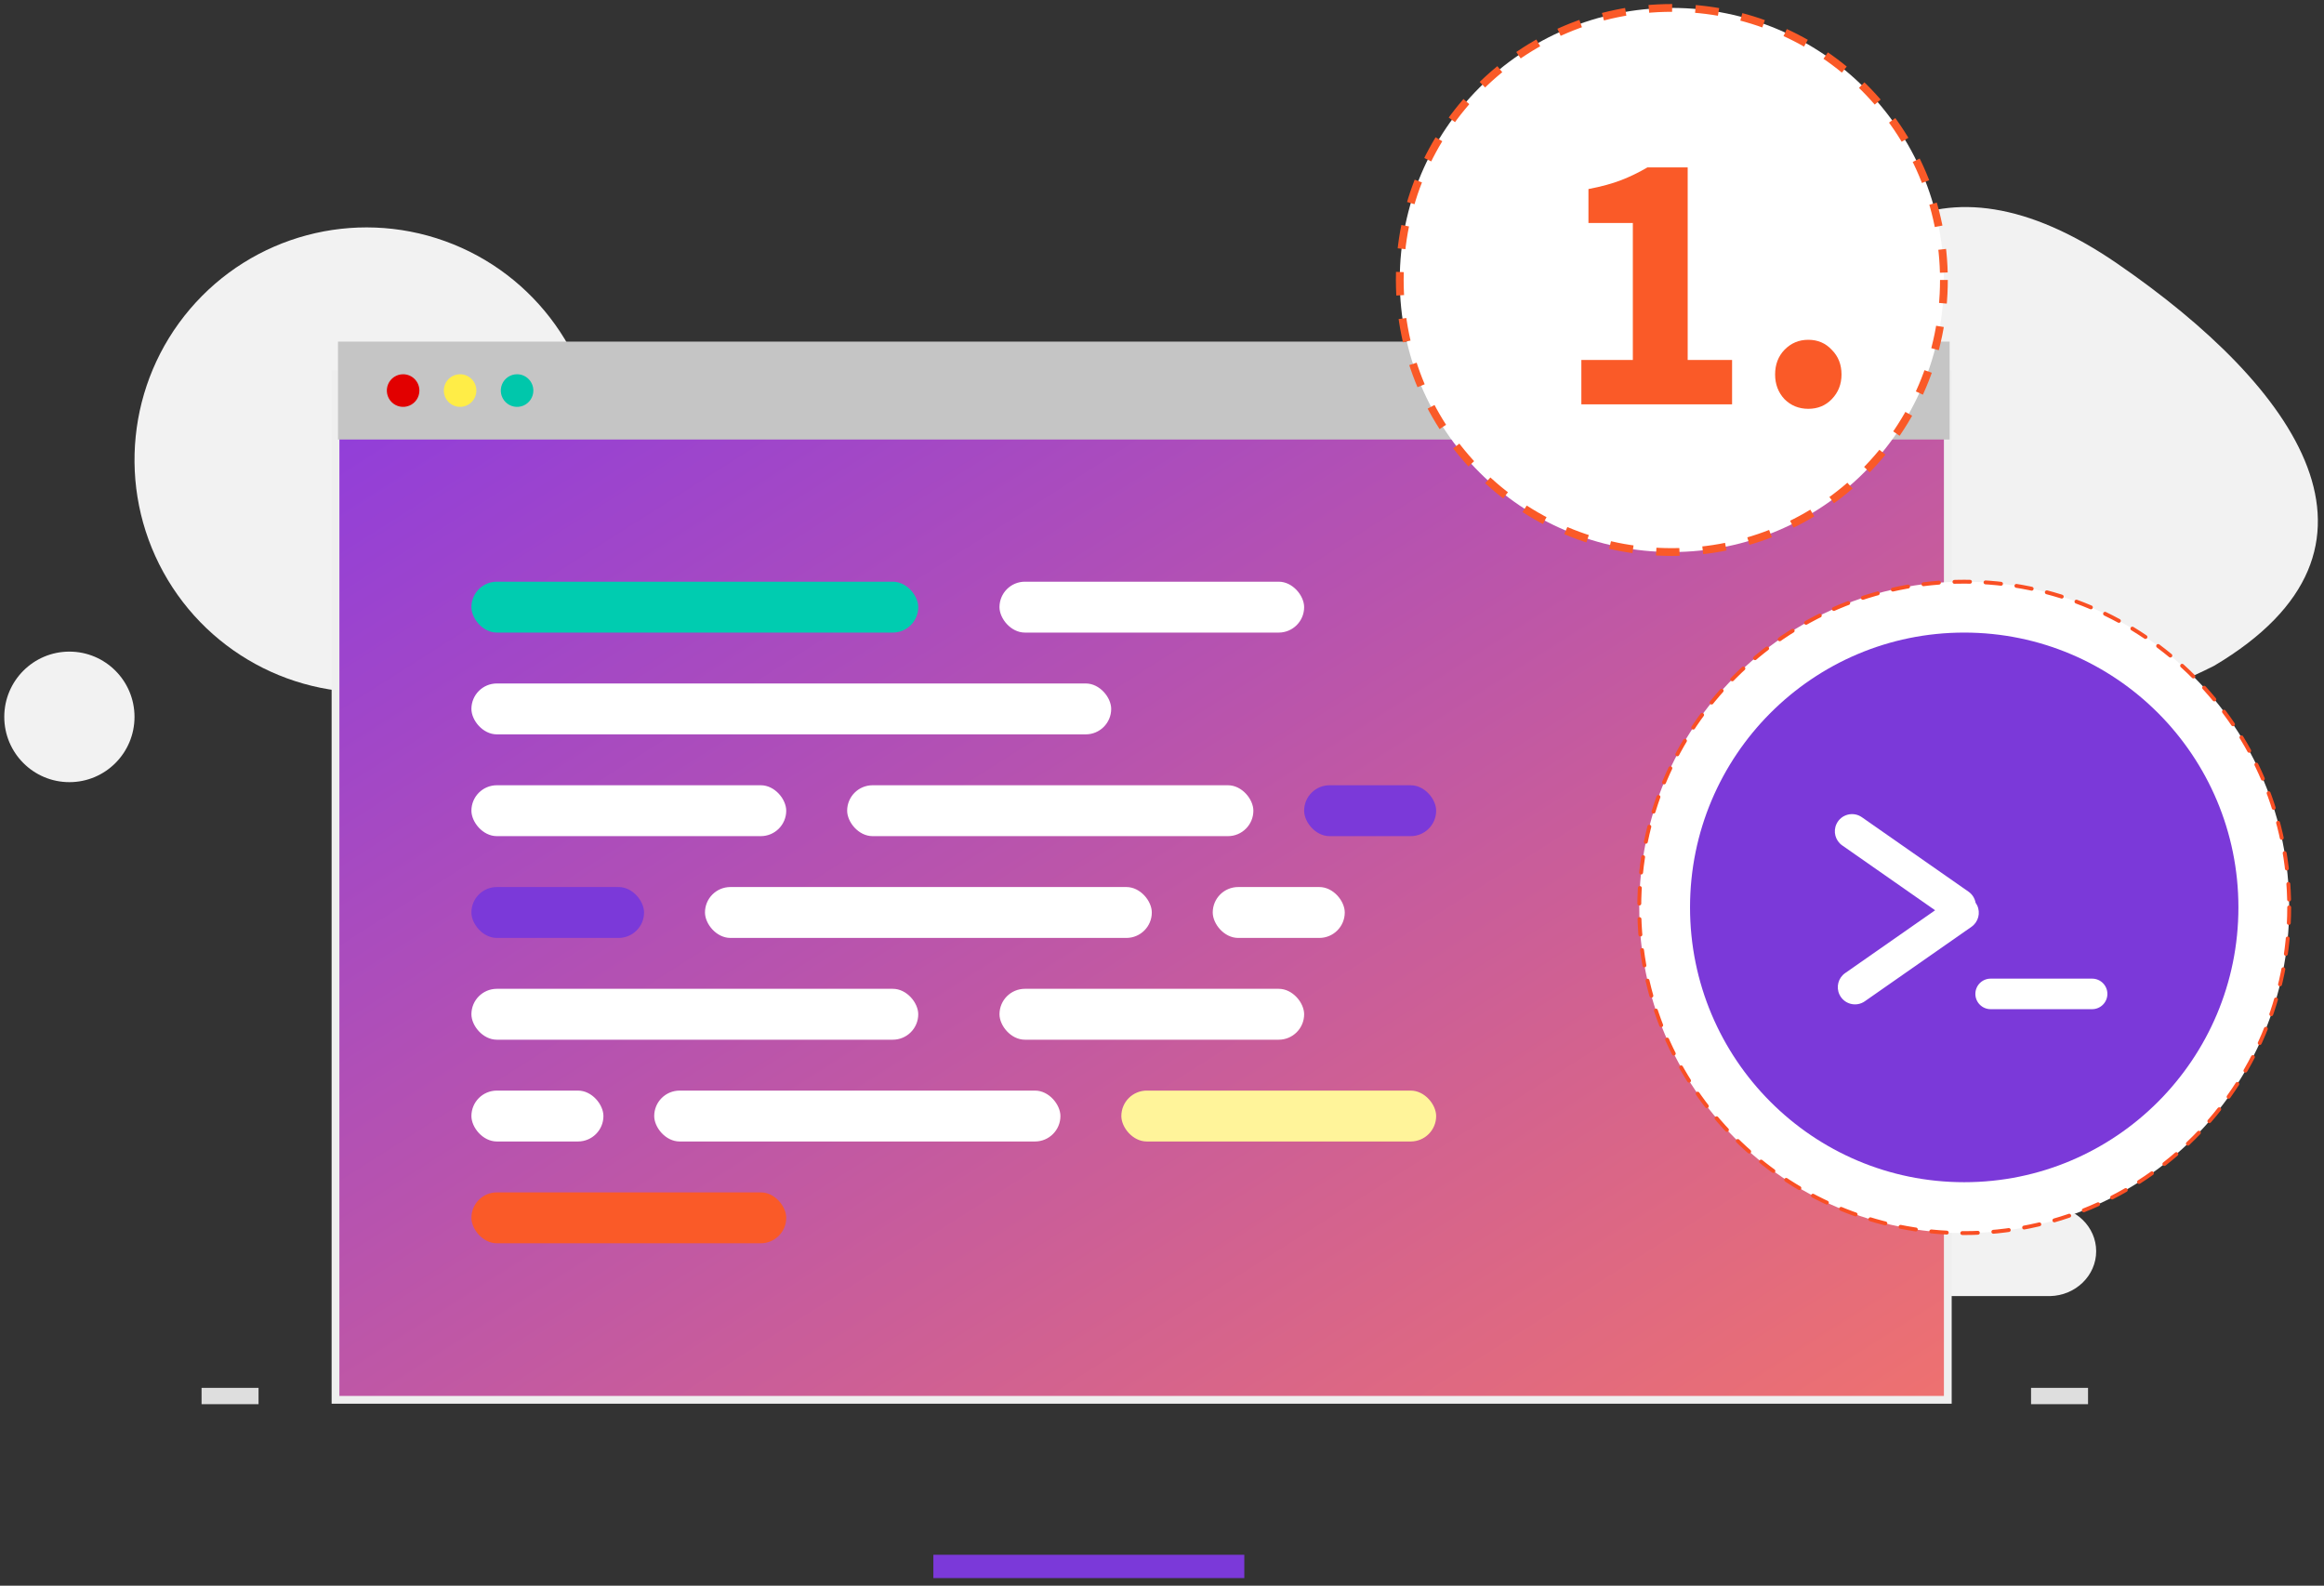 <svg width="299" height="204" viewBox="0 0 299 204" fill="none" xmlns="http://www.w3.org/2000/svg">
<rect x="0" y="0" width="299" height="204" fill="#333333" stroke="none"/>
<path fill-rule="evenodd" clip-rule="evenodd" d="M51.398 60.056C50.848 59.722 50.97 58.678 51.767 58.678H76.998C76.795 46.238 68.928 35.223 57.243 31.018C45.558 26.812 32.495 30.294 24.44 39.763C16.385 49.231 15.02 62.707 21.013 73.603C27.006 84.5 39.104 90.541 51.394 88.773L51.398 60.056Z" fill="#F2F2F2"/>
<path fill-rule="evenodd" clip-rule="evenodd" d="M284.868 85.651C284.868 85.651 253.816 101.642 238.779 93.935C223.741 86.228 222.364 72.76 228.369 51.441C234.375 30.121 249.284 18.013 272.408 33.913C295.533 49.812 310.326 70.546 284.868 85.651Z" fill="#F2F2F2"/>
<path fill-rule="evenodd" clip-rule="evenodd" d="M263.754 155.197H245.601V166.742H263.754C267.055 166.664 269.688 164.102 269.688 160.969C269.688 157.836 267.055 155.275 263.754 155.197Z" fill="#F2F2F2"/>
<rect x="43.166" y="48.147" width="207.433" height="131.939" fill="url(#paint0_linear)" stroke="#EFEFEF"/>
<rect x="43.486" y="43.949" width="207.351" height="12.594" fill="#C5C5C5"/>
<rect x="25.933" y="178.547" width="7.331" height="2.099" fill="#DEDEDE"/>
<rect x="261.31" y="178.547" width="7.331" height="2.099" fill="#DEDEDE"/>
<path fill-rule="evenodd" clip-rule="evenodd" d="M17.306 92.227C17.306 96.864 13.555 100.623 8.928 100.623C4.301 100.623 0.55 96.864 0.55 92.227C0.55 87.59 4.301 83.83 8.928 83.83C13.555 83.83 17.306 87.59 17.306 92.227Z" fill="#F2F2F2"/>
<path fill-rule="evenodd" clip-rule="evenodd" d="M274.924 83.83C274.924 86.149 273.048 88.028 270.735 88.028C268.421 88.028 266.546 86.149 266.546 83.83C266.546 81.512 268.421 79.632 270.735 79.632C273.048 79.632 274.924 81.512 274.924 83.83Z" fill="#F2F2F2"/>
<path fill-rule="evenodd" clip-rule="evenodd" d="M53.959 50.242C53.96 51.091 53.451 51.858 52.668 52.184C51.886 52.51 50.984 52.331 50.385 51.731C49.785 51.131 49.605 50.228 49.929 49.443C50.253 48.658 51.017 48.147 51.864 48.147C53.019 48.148 53.955 49.085 53.959 50.242Z" fill="#E20000"/>
<path fill-rule="evenodd" clip-rule="evenodd" d="M61.289 50.242C61.291 51.091 60.781 51.858 59.999 52.184C59.216 52.51 58.315 52.331 57.715 51.731C57.115 51.131 56.935 50.228 57.259 49.443C57.583 48.658 58.347 48.147 59.195 48.147C60.349 48.148 61.285 49.085 61.289 50.242Z" fill="#FFED47"/>
<path fill-rule="evenodd" clip-rule="evenodd" d="M68.62 50.242C68.621 51.091 68.112 51.858 67.33 52.184C66.547 52.51 65.646 52.331 65.046 51.731C64.446 51.131 64.266 50.228 64.59 49.443C64.914 48.658 65.678 48.147 66.525 48.147C67.68 48.148 68.616 49.085 68.62 50.242Z" fill="#00C7AB"/>
<rect x="60.651" y="74.834" width="57.488" height="6.547" rx="3.273" fill="#00CCB0"/>
<rect x="60.651" y="127.21" width="57.488" height="6.547" rx="3.273" fill="white"/>
<rect x="60.651" y="101.022" width="40.503" height="6.547" rx="3.273" fill="white"/>
<rect x="60.651" y="153.398" width="40.503" height="6.547" rx="3.273" fill="#FA5A28"/>
<rect x="144.269" y="140.304" width="40.503" height="6.547" rx="3.273" fill="#FFF49A"/>
<rect x="128.591" y="74.834" width="39.196" height="6.547" rx="3.273" fill="white"/>
<rect x="60.651" y="114.116" width="22.211" height="6.547" rx="3.273" fill="#7B39D9"/>
<rect x="108.993" y="101.022" width="52.262" height="6.547" rx="3.273" fill="white"/>
<rect x="167.787" y="101.022" width="16.985" height="6.547" rx="3.273" fill="#7B39D9"/>
<rect x="84.169" y="140.304" width="52.262" height="6.547" rx="3.273" fill="white"/>
<rect x="128.591" y="127.21" width="39.196" height="6.547" rx="3.273" fill="white"/>
<rect x="60.651" y="140.304" width="16.985" height="6.547" rx="3.273" fill="white"/>
<rect x="90.701" y="114.116" width="57.488" height="6.547" rx="3.273" fill="white"/>
<rect x="60.651" y="87.928" width="82.312" height="6.547" rx="3.273" fill="white"/>
<rect x="156.028" y="114.116" width="16.985" height="6.547" rx="3.273" fill="white"/>
<ellipse cx="252.713" cy="116.735" rx="41.809" ry="41.901" fill="white" stroke="#F94F24" stroke-width="0.5" stroke-linecap="round" stroke-linejoin="round" stroke-dasharray="2 2"/>
<ellipse cx="252.712" cy="116.735" rx="35.277" ry="35.354" fill="#7B39D9"/>
<path fill-rule="evenodd" clip-rule="evenodd" d="M236.283 105.994C236.871 104.762 238.425 104.352 239.544 105.134L253.262 114.712C253.756 115.057 254.071 115.573 254.172 116.131C254.247 116.236 254.314 116.348 254.372 116.469C254.838 117.445 254.529 118.615 253.642 119.235L239.924 128.813C238.804 129.595 237.251 129.185 236.663 127.953C236.197 126.977 236.505 125.807 237.392 125.187L248.966 117.106L237.012 108.76C236.125 108.14 235.817 106.97 236.283 105.994ZM256.111 125.901C255.026 125.901 254.146 126.78 254.146 127.865C254.146 128.95 255.026 129.829 256.111 129.829H269.167C270.252 129.829 271.131 128.95 271.131 127.865C271.131 126.78 270.252 125.901 269.167 125.901H256.111Z" fill="white"/>
<ellipse cx="215.095" cy="36.019" rx="35.004" ry="35" fill="white" stroke="#FA5A28" stroke-dasharray="3 3"/>
<path d="M203.453 52.018V46.306H210.077V28.69H204.365V24.322C206.029 24.002 207.437 23.618 208.589 23.17C209.741 22.722 210.861 22.178 211.949 21.538H217.133V46.306H222.845V52.018H203.453ZM232.653 52.594C231.437 52.594 230.413 52.178 229.581 51.346C228.781 50.482 228.381 49.426 228.381 48.178C228.381 46.898 228.781 45.842 229.581 45.01C230.413 44.146 231.437 43.714 232.653 43.714C233.869 43.714 234.877 44.146 235.677 45.01C236.509 45.842 236.925 46.898 236.925 48.178C236.925 49.426 236.509 50.482 235.677 51.346C234.877 52.178 233.869 52.594 232.653 52.594Z" fill="#FA5A28"/>
<rect x="120.085" y="200.02" width="40.004" height="3" fill="#7B39D9"/>
<defs>
<linearGradient id="paint0_linear" x1="353.316" y1="114.116" x2="234.864" y2="-72.629" gradientUnits="userSpaceOnUse">
<stop stop-color="#EE7170"/>
<stop offset="1" stop-color="#8F3DDC"/>
</linearGradient>
</defs>
</svg>
